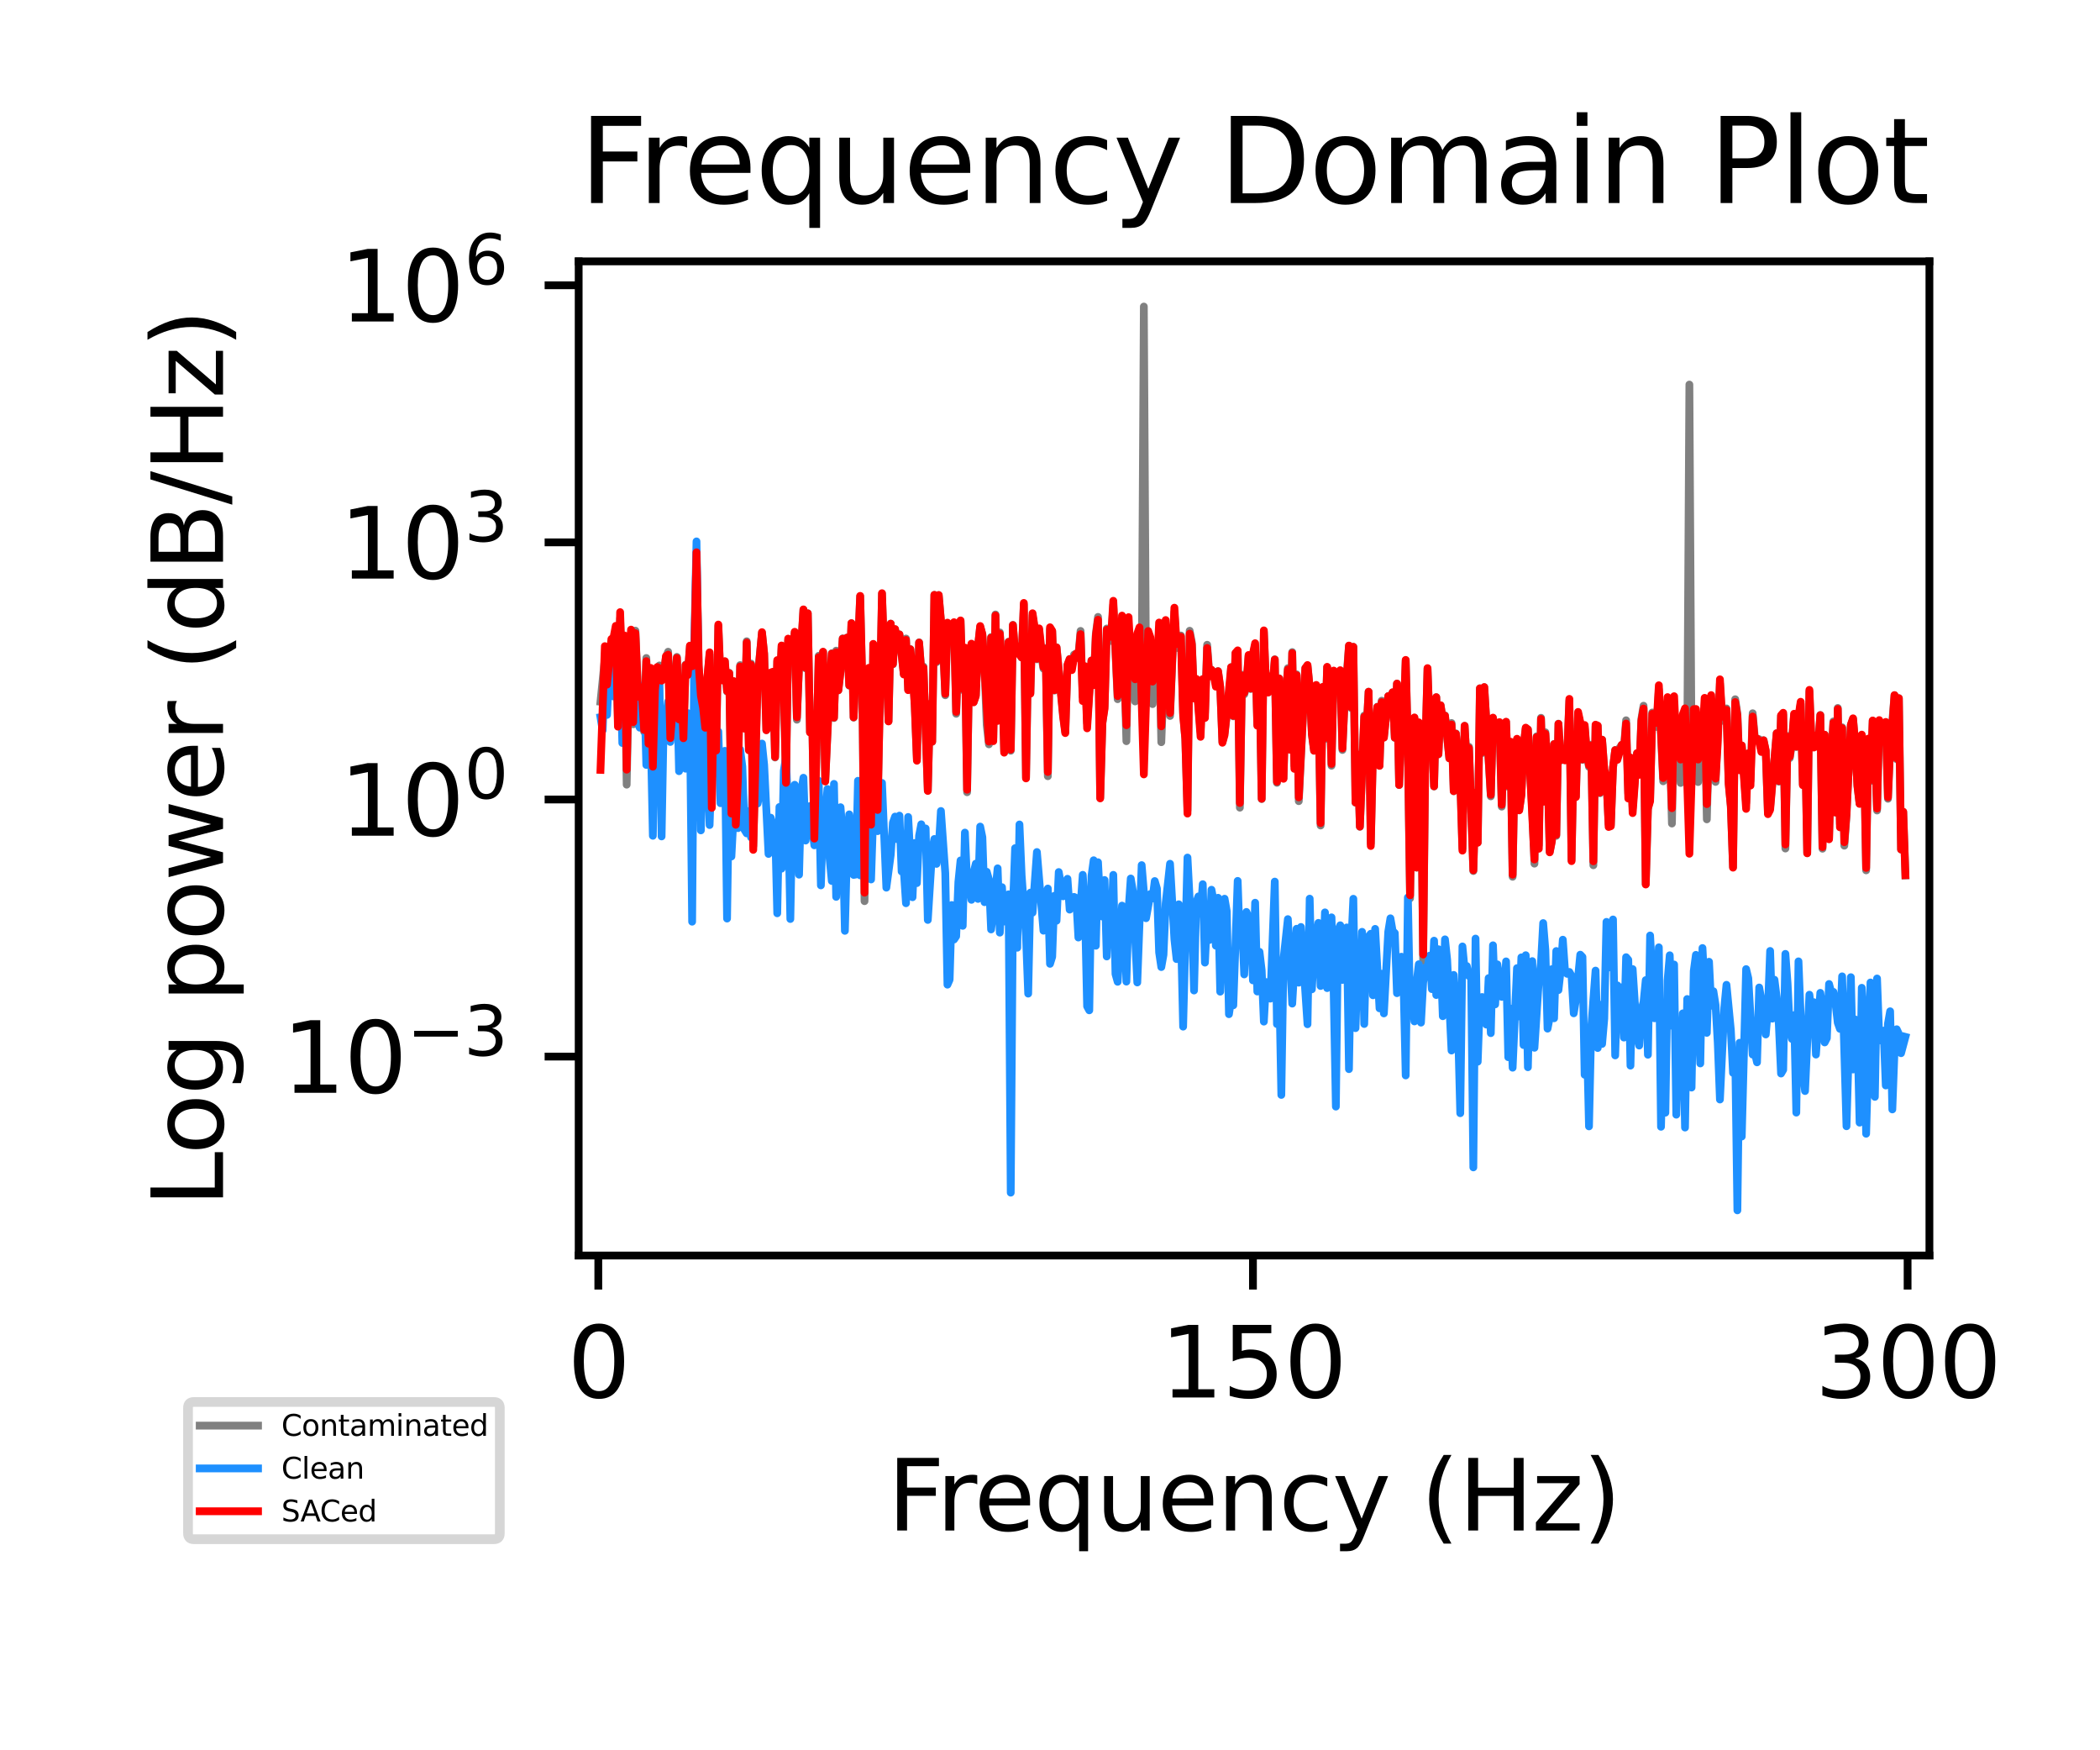 <?xml version="1.0" encoding="utf-8" standalone="no"?>
<!DOCTYPE svg PUBLIC "-//W3C//DTD SVG 1.1//EN"
  "http://www.w3.org/Graphics/SVG/1.1/DTD/svg11.dtd">
<svg xmlns:xlink="http://www.w3.org/1999/xlink" width="216pt" height="180pt" viewBox="0 0 216 180" xmlns="http://www.w3.org/2000/svg" version="1.1">
 <defs>
  <style type="text/css">*{stroke-linejoin: round; stroke-linecap: butt}</style>
 </defs>
 <g id="figure_1">
  <g id="patch_1">
   <path d="M 0 180 
L 216 180 
L 216 0 
L 0 0 
z
" style="fill: #ffffff"/>
  </g>
  <g id="axes_1">
   <g id="patch_2">
    <path d="M 59.52 129.12 
L 198.454 129.12 
L 198.454 26.88 
L 59.52 26.88 
z
" style="fill: #ffffff"/>
   </g>
   <g id="matplotlib.axis_1">
    <g id="xtick_1">
     <g id="line2d_1">
      <defs>
       <path id="m28c3d8e577" d="M 0 0 
L 0 3.5 
" style="stroke: #000000; stroke-width: 0.8"/>
      </defs>
      <g>
       <use xlink:href="#m28c3d8e577" x="61.54" y="129.12" style="stroke: #000000; stroke-width: 0.8"/>
      </g>
     </g>
     <g id="text_1">
      <!-- 0 -->
      <g transform="translate(58.359 143.718) scale(0.1 -0.1)">
       <defs>
        <path id="DejaVuSans-30" d="M 2034 4250 
Q 1547 4250 1301 3770 
Q 1056 3291 1056 2328 
Q 1056 1369 1301 889 
Q 1547 409 2034 409 
Q 2525 409 2770 889 
Q 3016 1369 3016 2328 
Q 3016 3291 2770 3770 
Q 2525 4250 2034 4250 
z
M 2034 4750 
Q 2819 4750 3233 4129 
Q 3647 3509 3647 2328 
Q 3647 1150 3233 529 
Q 2819 -91 2034 -91 
Q 1250 -91 836 529 
Q 422 1150 422 2328 
Q 422 3509 836 4129 
Q 1250 4750 2034 4750 
z
" transform="scale(0.016)"/>
       </defs>
       <use xlink:href="#DejaVuSans-30"/>
      </g>
     </g>
    </g>
    <g id="xtick_2">
     <g id="line2d_2">
      <g>
       <use xlink:href="#m28c3d8e577" x="128.875" y="129.12" style="stroke: #000000; stroke-width: 0.8"/>
      </g>
     </g>
     <g id="text_2">
      <!-- 150 -->
      <g transform="translate(119.331 143.718) scale(0.1 -0.1)">
       <defs>
        <path id="DejaVuSans-31" d="M 794 531 
L 1825 531 
L 1825 4091 
L 703 3866 
L 703 4441 
L 1819 4666 
L 2450 4666 
L 2450 531 
L 3481 531 
L 3481 0 
L 794 0 
L 794 531 
z
" transform="scale(0.016)"/>
        <path id="DejaVuSans-35" d="M 691 4666 
L 3169 4666 
L 3169 4134 
L 1269 4134 
L 1269 2991 
Q 1406 3038 1543 3061 
Q 1681 3084 1819 3084 
Q 2600 3084 3056 2656 
Q 3513 2228 3513 1497 
Q 3513 744 3044 326 
Q 2575 -91 1722 -91 
Q 1428 -91 1123 -41 
Q 819 9 494 109 
L 494 744 
Q 775 591 1075 516 
Q 1375 441 1709 441 
Q 2250 441 2565 725 
Q 2881 1009 2881 1497 
Q 2881 1984 2565 2268 
Q 2250 2553 1709 2553 
Q 1456 2553 1204 2497 
Q 953 2441 691 2322 
L 691 4666 
z
" transform="scale(0.016)"/>
       </defs>
       <use xlink:href="#DejaVuSans-31"/>
       <use xlink:href="#DejaVuSans-35" x="63.623"/>
       <use xlink:href="#DejaVuSans-30" x="127.246"/>
      </g>
     </g>
    </g>
    <g id="xtick_3">
     <g id="line2d_3">
      <g>
       <use xlink:href="#m28c3d8e577" x="196.21" y="129.12" style="stroke: #000000; stroke-width: 0.8"/>
      </g>
     </g>
     <g id="text_3">
      <!-- 300 -->
      <g transform="translate(186.666 143.718) scale(0.1 -0.1)">
       <defs>
        <path id="DejaVuSans-33" d="M 2597 2516 
Q 3050 2419 3304 2112 
Q 3559 1806 3559 1356 
Q 3559 666 3084 287 
Q 2609 -91 1734 -91 
Q 1441 -91 1130 -33 
Q 819 25 488 141 
L 488 750 
Q 750 597 1062 519 
Q 1375 441 1716 441 
Q 2309 441 2620 675 
Q 2931 909 2931 1356 
Q 2931 1769 2642 2001 
Q 2353 2234 1838 2234 
L 1294 2234 
L 1294 2753 
L 1863 2753 
Q 2328 2753 2575 2939 
Q 2822 3125 2822 3475 
Q 2822 3834 2567 4026 
Q 2313 4219 1838 4219 
Q 1578 4219 1281 4162 
Q 984 4106 628 3988 
L 628 4550 
Q 988 4650 1302 4700 
Q 1616 4750 1894 4750 
Q 2613 4750 3031 4423 
Q 3450 4097 3450 3541 
Q 3450 3153 3228 2886 
Q 3006 2619 2597 2516 
z
" transform="scale(0.016)"/>
       </defs>
       <use xlink:href="#DejaVuSans-33"/>
       <use xlink:href="#DejaVuSans-30" x="63.623"/>
       <use xlink:href="#DejaVuSans-30" x="127.246"/>
      </g>
     </g>
    </g>
    <g id="text_4">
     <!-- Frequency (Hz) -->
     <g transform="translate(91.282 157.397) scale(0.1 -0.1)">
      <defs>
       <path id="DejaVuSans-46" d="M 628 4666 
L 3309 4666 
L 3309 4134 
L 1259 4134 
L 1259 2759 
L 3109 2759 
L 3109 2228 
L 1259 2228 
L 1259 0 
L 628 0 
L 628 4666 
z
" transform="scale(0.016)"/>
       <path id="DejaVuSans-72" d="M 2631 2963 
Q 2534 3019 2420 3045 
Q 2306 3072 2169 3072 
Q 1681 3072 1420 2755 
Q 1159 2438 1159 1844 
L 1159 0 
L 581 0 
L 581 3500 
L 1159 3500 
L 1159 2956 
Q 1341 3275 1631 3429 
Q 1922 3584 2338 3584 
Q 2397 3584 2469 3576 
Q 2541 3569 2628 3553 
L 2631 2963 
z
" transform="scale(0.016)"/>
       <path id="DejaVuSans-65" d="M 3597 1894 
L 3597 1613 
L 953 1613 
Q 991 1019 1311 708 
Q 1631 397 2203 397 
Q 2534 397 2845 478 
Q 3156 559 3463 722 
L 3463 178 
Q 3153 47 2828 -22 
Q 2503 -91 2169 -91 
Q 1331 -91 842 396 
Q 353 884 353 1716 
Q 353 2575 817 3079 
Q 1281 3584 2069 3584 
Q 2775 3584 3186 3129 
Q 3597 2675 3597 1894 
z
M 3022 2063 
Q 3016 2534 2758 2815 
Q 2500 3097 2075 3097 
Q 1594 3097 1305 2825 
Q 1016 2553 972 2059 
L 3022 2063 
z
" transform="scale(0.016)"/>
       <path id="DejaVuSans-71" d="M 947 1747 
Q 947 1113 1208 752 
Q 1469 391 1925 391 
Q 2381 391 2643 752 
Q 2906 1113 2906 1747 
Q 2906 2381 2643 2742 
Q 2381 3103 1925 3103 
Q 1469 3103 1208 2742 
Q 947 2381 947 1747 
z
M 2906 525 
Q 2725 213 2448 61 
Q 2172 -91 1784 -91 
Q 1150 -91 751 415 
Q 353 922 353 1747 
Q 353 2572 751 3078 
Q 1150 3584 1784 3584 
Q 2172 3584 2448 3432 
Q 2725 3281 2906 2969 
L 2906 3500 
L 3481 3500 
L 3481 -1331 
L 2906 -1331 
L 2906 525 
z
" transform="scale(0.016)"/>
       <path id="DejaVuSans-75" d="M 544 1381 
L 544 3500 
L 1119 3500 
L 1119 1403 
Q 1119 906 1312 657 
Q 1506 409 1894 409 
Q 2359 409 2629 706 
Q 2900 1003 2900 1516 
L 2900 3500 
L 3475 3500 
L 3475 0 
L 2900 0 
L 2900 538 
Q 2691 219 2414 64 
Q 2138 -91 1772 -91 
Q 1169 -91 856 284 
Q 544 659 544 1381 
z
M 1991 3584 
L 1991 3584 
z
" transform="scale(0.016)"/>
       <path id="DejaVuSans-6e" d="M 3513 2113 
L 3513 0 
L 2938 0 
L 2938 2094 
Q 2938 2591 2744 2837 
Q 2550 3084 2163 3084 
Q 1697 3084 1428 2787 
Q 1159 2491 1159 1978 
L 1159 0 
L 581 0 
L 581 3500 
L 1159 3500 
L 1159 2956 
Q 1366 3272 1645 3428 
Q 1925 3584 2291 3584 
Q 2894 3584 3203 3211 
Q 3513 2838 3513 2113 
z
" transform="scale(0.016)"/>
       <path id="DejaVuSans-63" d="M 3122 3366 
L 3122 2828 
Q 2878 2963 2633 3030 
Q 2388 3097 2138 3097 
Q 1578 3097 1268 2742 
Q 959 2388 959 1747 
Q 959 1106 1268 751 
Q 1578 397 2138 397 
Q 2388 397 2633 464 
Q 2878 531 3122 666 
L 3122 134 
Q 2881 22 2623 -34 
Q 2366 -91 2075 -91 
Q 1284 -91 818 406 
Q 353 903 353 1747 
Q 353 2603 823 3093 
Q 1294 3584 2113 3584 
Q 2378 3584 2631 3529 
Q 2884 3475 3122 3366 
z
" transform="scale(0.016)"/>
       <path id="DejaVuSans-79" d="M 2059 -325 
Q 1816 -950 1584 -1140 
Q 1353 -1331 966 -1331 
L 506 -1331 
L 506 -850 
L 844 -850 
Q 1081 -850 1212 -737 
Q 1344 -625 1503 -206 
L 1606 56 
L 191 3500 
L 800 3500 
L 1894 763 
L 2988 3500 
L 3597 3500 
L 2059 -325 
z
" transform="scale(0.016)"/>
       <path id="DejaVuSans-20" transform="scale(0.016)"/>
       <path id="DejaVuSans-28" d="M 1984 4856 
Q 1566 4138 1362 3434 
Q 1159 2731 1159 2009 
Q 1159 1288 1364 580 
Q 1569 -128 1984 -844 
L 1484 -844 
Q 1016 -109 783 600 
Q 550 1309 550 2009 
Q 550 2706 781 3412 
Q 1013 4119 1484 4856 
L 1984 4856 
z
" transform="scale(0.016)"/>
       <path id="DejaVuSans-48" d="M 628 4666 
L 1259 4666 
L 1259 2753 
L 3553 2753 
L 3553 4666 
L 4184 4666 
L 4184 0 
L 3553 0 
L 3553 2222 
L 1259 2222 
L 1259 0 
L 628 0 
L 628 4666 
z
" transform="scale(0.016)"/>
       <path id="DejaVuSans-7a" d="M 353 3500 
L 3084 3500 
L 3084 2975 
L 922 459 
L 3084 459 
L 3084 0 
L 275 0 
L 275 525 
L 2438 3041 
L 353 3041 
L 353 3500 
z
" transform="scale(0.016)"/>
       <path id="DejaVuSans-29" d="M 513 4856 
L 1013 4856 
Q 1481 4119 1714 3412 
Q 1947 2706 1947 2009 
Q 1947 1309 1714 600 
Q 1481 -109 1013 -844 
L 513 -844 
Q 928 -128 1133 580 
Q 1338 1288 1338 2009 
Q 1338 2731 1133 3434 
Q 928 4138 513 4856 
z
" transform="scale(0.016)"/>
      </defs>
      <use xlink:href="#DejaVuSans-46"/>
      <use xlink:href="#DejaVuSans-72" x="50.27"/>
      <use xlink:href="#DejaVuSans-65" x="89.133"/>
      <use xlink:href="#DejaVuSans-71" x="150.656"/>
      <use xlink:href="#DejaVuSans-75" x="214.133"/>
      <use xlink:href="#DejaVuSans-65" x="277.512"/>
      <use xlink:href="#DejaVuSans-6e" x="339.035"/>
      <use xlink:href="#DejaVuSans-63" x="402.414"/>
      <use xlink:href="#DejaVuSans-79" x="457.395"/>
      <use xlink:href="#DejaVuSans-20" x="516.574"/>
      <use xlink:href="#DejaVuSans-28" x="548.361"/>
      <use xlink:href="#DejaVuSans-48" x="587.375"/>
      <use xlink:href="#DejaVuSans-7a" x="662.57"/>
      <use xlink:href="#DejaVuSans-29" x="715.061"/>
     </g>
    </g>
   </g>
   <g id="matplotlib.axis_2">
    <g id="ytick_1">
     <g id="line2d_4">
      <defs>
       <path id="m0f2e272e3d" d="M 0 0 
L -3.5 0 
" style="stroke: #000000; stroke-width: 0.8"/>
      </defs>
      <g>
       <use xlink:href="#m0f2e272e3d" x="59.52" y="108.661" style="stroke: #000000; stroke-width: 0.8"/>
      </g>
     </g>
     <g id="text_5">
      <!-- $\mathdefault{10^{-3}}$ -->
      <g transform="translate(29.02 112.461) scale(0.1 -0.1)">
       <defs>
        <path id="DejaVuSans-2212" d="M 678 2272 
L 4684 2272 
L 4684 1741 
L 678 1741 
L 678 2272 
z
" transform="scale(0.016)"/>
       </defs>
       <use xlink:href="#DejaVuSans-31" transform="translate(0 0.766)"/>
       <use xlink:href="#DejaVuSans-30" transform="translate(63.623 0.766)"/>
       <use xlink:href="#DejaVuSans-2212" transform="translate(128.203 39.047) scale(0.7)"/>
       <use xlink:href="#DejaVuSans-33" transform="translate(186.855 39.047) scale(0.7)"/>
      </g>
     </g>
    </g>
    <g id="ytick_2">
     <g id="line2d_5">
      <g>
       <use xlink:href="#m0f2e272e3d" x="59.52" y="82.22" style="stroke: #000000; stroke-width: 0.8"/>
      </g>
     </g>
     <g id="text_6">
      <!-- $\mathdefault{10^{0}}$ -->
      <g transform="translate(34.92 86.02) scale(0.1 -0.1)">
       <use xlink:href="#DejaVuSans-31" transform="translate(0 0.766)"/>
       <use xlink:href="#DejaVuSans-30" transform="translate(63.623 0.766)"/>
       <use xlink:href="#DejaVuSans-30" transform="translate(128.203 39.047) scale(0.7)"/>
      </g>
     </g>
    </g>
    <g id="ytick_3">
     <g id="line2d_6">
      <g>
       <use xlink:href="#m0f2e272e3d" x="59.52" y="55.779" style="stroke: #000000; stroke-width: 0.8"/>
      </g>
     </g>
     <g id="text_7">
      <!-- $\mathdefault{10^{3}}$ -->
      <g transform="translate(34.92 59.579) scale(0.1 -0.1)">
       <use xlink:href="#DejaVuSans-31" transform="translate(0 0.766)"/>
       <use xlink:href="#DejaVuSans-30" transform="translate(63.623 0.766)"/>
       <use xlink:href="#DejaVuSans-33" transform="translate(128.203 39.047) scale(0.7)"/>
      </g>
     </g>
    </g>
    <g id="ytick_4">
     <g id="line2d_7">
      <g>
       <use xlink:href="#m0f2e272e3d" x="59.52" y="29.338" style="stroke: #000000; stroke-width: 0.8"/>
      </g>
     </g>
     <g id="text_8">
      <!-- $\mathdefault{10^{6}}$ -->
      <g transform="translate(34.92 33.138) scale(0.1 -0.1)">
       <defs>
        <path id="DejaVuSans-36" d="M 2113 2584 
Q 1688 2584 1439 2293 
Q 1191 2003 1191 1497 
Q 1191 994 1439 701 
Q 1688 409 2113 409 
Q 2538 409 2786 701 
Q 3034 994 3034 1497 
Q 3034 2003 2786 2293 
Q 2538 2584 2113 2584 
z
M 3366 4563 
L 3366 3988 
Q 3128 4100 2886 4159 
Q 2644 4219 2406 4219 
Q 1781 4219 1451 3797 
Q 1122 3375 1075 2522 
Q 1259 2794 1537 2939 
Q 1816 3084 2150 3084 
Q 2853 3084 3261 2657 
Q 3669 2231 3669 1497 
Q 3669 778 3244 343 
Q 2819 -91 2113 -91 
Q 1303 -91 875 529 
Q 447 1150 447 2328 
Q 447 3434 972 4092 
Q 1497 4750 2381 4750 
Q 2619 4750 2861 4703 
Q 3103 4656 3366 4563 
z
" transform="scale(0.016)"/>
       </defs>
       <use xlink:href="#DejaVuSans-31" transform="translate(0 0.766)"/>
       <use xlink:href="#DejaVuSans-30" transform="translate(63.623 0.766)"/>
       <use xlink:href="#DejaVuSans-36" transform="translate(128.203 39.047) scale(0.7)"/>
      </g>
     </g>
    </g>
    <g id="text_9">
     <!-- Log power (dB/Hz) -->
     <g transform="translate(22.94 124.14) rotate(-90) scale(0.1 -0.1)">
      <defs>
       <path id="DejaVuSans-4c" d="M 628 4666 
L 1259 4666 
L 1259 531 
L 3531 531 
L 3531 0 
L 628 0 
L 628 4666 
z
" transform="scale(0.016)"/>
       <path id="DejaVuSans-6f" d="M 1959 3097 
Q 1497 3097 1228 2736 
Q 959 2375 959 1747 
Q 959 1119 1226 758 
Q 1494 397 1959 397 
Q 2419 397 2687 759 
Q 2956 1122 2956 1747 
Q 2956 2369 2687 2733 
Q 2419 3097 1959 3097 
z
M 1959 3584 
Q 2709 3584 3137 3096 
Q 3566 2609 3566 1747 
Q 3566 888 3137 398 
Q 2709 -91 1959 -91 
Q 1206 -91 779 398 
Q 353 888 353 1747 
Q 353 2609 779 3096 
Q 1206 3584 1959 3584 
z
" transform="scale(0.016)"/>
       <path id="DejaVuSans-67" d="M 2906 1791 
Q 2906 2416 2648 2759 
Q 2391 3103 1925 3103 
Q 1463 3103 1205 2759 
Q 947 2416 947 1791 
Q 947 1169 1205 825 
Q 1463 481 1925 481 
Q 2391 481 2648 825 
Q 2906 1169 2906 1791 
z
M 3481 434 
Q 3481 -459 3084 -895 
Q 2688 -1331 1869 -1331 
Q 1566 -1331 1297 -1286 
Q 1028 -1241 775 -1147 
L 775 -588 
Q 1028 -725 1275 -790 
Q 1522 -856 1778 -856 
Q 2344 -856 2625 -561 
Q 2906 -266 2906 331 
L 2906 616 
Q 2728 306 2450 153 
Q 2172 0 1784 0 
Q 1141 0 747 490 
Q 353 981 353 1791 
Q 353 2603 747 3093 
Q 1141 3584 1784 3584 
Q 2172 3584 2450 3431 
Q 2728 3278 2906 2969 
L 2906 3500 
L 3481 3500 
L 3481 434 
z
" transform="scale(0.016)"/>
       <path id="DejaVuSans-70" d="M 1159 525 
L 1159 -1331 
L 581 -1331 
L 581 3500 
L 1159 3500 
L 1159 2969 
Q 1341 3281 1617 3432 
Q 1894 3584 2278 3584 
Q 2916 3584 3314 3078 
Q 3713 2572 3713 1747 
Q 3713 922 3314 415 
Q 2916 -91 2278 -91 
Q 1894 -91 1617 61 
Q 1341 213 1159 525 
z
M 3116 1747 
Q 3116 2381 2855 2742 
Q 2594 3103 2138 3103 
Q 1681 3103 1420 2742 
Q 1159 2381 1159 1747 
Q 1159 1113 1420 752 
Q 1681 391 2138 391 
Q 2594 391 2855 752 
Q 3116 1113 3116 1747 
z
" transform="scale(0.016)"/>
       <path id="DejaVuSans-77" d="M 269 3500 
L 844 3500 
L 1563 769 
L 2278 3500 
L 2956 3500 
L 3675 769 
L 4391 3500 
L 4966 3500 
L 4050 0 
L 3372 0 
L 2619 2869 
L 1863 0 
L 1184 0 
L 269 3500 
z
" transform="scale(0.016)"/>
       <path id="DejaVuSans-64" d="M 2906 2969 
L 2906 4863 
L 3481 4863 
L 3481 0 
L 2906 0 
L 2906 525 
Q 2725 213 2448 61 
Q 2172 -91 1784 -91 
Q 1150 -91 751 415 
Q 353 922 353 1747 
Q 353 2572 751 3078 
Q 1150 3584 1784 3584 
Q 2172 3584 2448 3432 
Q 2725 3281 2906 2969 
z
M 947 1747 
Q 947 1113 1208 752 
Q 1469 391 1925 391 
Q 2381 391 2643 752 
Q 2906 1113 2906 1747 
Q 2906 2381 2643 2742 
Q 2381 3103 1925 3103 
Q 1469 3103 1208 2742 
Q 947 2381 947 1747 
z
" transform="scale(0.016)"/>
       <path id="DejaVuSans-42" d="M 1259 2228 
L 1259 519 
L 2272 519 
Q 2781 519 3026 730 
Q 3272 941 3272 1375 
Q 3272 1813 3026 2020 
Q 2781 2228 2272 2228 
L 1259 2228 
z
M 1259 4147 
L 1259 2741 
L 2194 2741 
Q 2656 2741 2882 2914 
Q 3109 3088 3109 3444 
Q 3109 3797 2882 3972 
Q 2656 4147 2194 4147 
L 1259 4147 
z
M 628 4666 
L 2241 4666 
Q 2963 4666 3353 4366 
Q 3744 4066 3744 3513 
Q 3744 3084 3544 2831 
Q 3344 2578 2956 2516 
Q 3422 2416 3680 2098 
Q 3938 1781 3938 1306 
Q 3938 681 3513 340 
Q 3088 0 2303 0 
L 628 0 
L 628 4666 
z
" transform="scale(0.016)"/>
       <path id="DejaVuSans-2f" d="M 1625 4666 
L 2156 4666 
L 531 -594 
L 0 -594 
L 1625 4666 
z
" transform="scale(0.016)"/>
      </defs>
      <use xlink:href="#DejaVuSans-4c"/>
      <use xlink:href="#DejaVuSans-6f" x="53.963"/>
      <use xlink:href="#DejaVuSans-67" x="115.145"/>
      <use xlink:href="#DejaVuSans-20" x="178.621"/>
      <use xlink:href="#DejaVuSans-70" x="210.408"/>
      <use xlink:href="#DejaVuSans-6f" x="273.885"/>
      <use xlink:href="#DejaVuSans-77" x="335.066"/>
      <use xlink:href="#DejaVuSans-65" x="416.854"/>
      <use xlink:href="#DejaVuSans-72" x="478.377"/>
      <use xlink:href="#DejaVuSans-20" x="519.49"/>
      <use xlink:href="#DejaVuSans-28" x="551.277"/>
      <use xlink:href="#DejaVuSans-64" x="590.291"/>
      <use xlink:href="#DejaVuSans-42" x="653.768"/>
      <use xlink:href="#DejaVuSans-2f" x="722.371"/>
      <use xlink:href="#DejaVuSans-48" x="756.062"/>
      <use xlink:href="#DejaVuSans-7a" x="831.258"/>
      <use xlink:href="#DejaVuSans-29" x="883.748"/>
     </g>
    </g>
   </g>
   <g id="line2d_8">
    <path d="M 61.764 72.16 
L 62.213 67.738 
L 62.438 71.112 
L 62.887 66.447 
L 63.111 66.886 
L 63.336 65.531 
L 63.56 74.1 
L 63.785 63.605 
L 64.009 70.795 
L 64.233 66.008 
L 64.458 80.696 
L 64.682 69.912 
L 64.907 65.123 
L 65.131 74.485 
L 65.356 64.86 
L 65.58 70.178 
L 65.805 71.64 
L 66.029 71.909 
L 66.253 75.25 
L 66.478 67.669 
L 66.702 75.881 
L 66.927 68.839 
L 67.151 77.697 
L 67.376 70.759 
L 67.6 68.806 
L 67.825 68.436 
L 68.049 69.784 
L 68.274 69.123 
L 68.498 67.58 
L 68.722 67.024 
L 68.947 75.429 
L 69.62 67.555 
L 69.845 73.788 
L 70.069 70.331 
L 70.294 75.881 
L 70.518 68.345 
L 70.742 69.416 
L 70.967 66.438 
L 71.191 68.734 
L 71.416 67.131 
L 71.64 56.84 
L 71.865 68.659 
L 72.089 71.868 
L 72.314 72.86 
L 72.538 74.826 
L 72.763 69.674 
L 72.987 67.324 
L 73.211 82.467 
L 73.436 70.501 
L 73.66 77.618 
L 73.885 64.389 
L 74.109 69.882 
L 74.334 69.811 
L 74.558 68.024 
L 74.783 71.12 
L 75.007 69.185 
L 75.231 83.837 
L 75.456 70.057 
L 75.68 84.615 
L 75.905 80.101 
L 76.129 68.399 
L 76.354 69.866 
L 76.578 74.86 
L 76.803 65.947 
L 77.027 76.756 
L 77.252 68.238 
L 77.476 87.011 
L 77.925 69.719 
L 78.374 65.071 
L 78.598 67.235 
L 78.823 75.073 
L 79.047 74.676 
L 79.272 69.364 
L 79.496 69.164 
L 79.72 77.903 
L 79.945 68.02 
L 80.169 71.365 
L 80.394 66.414 
L 80.618 70.547 
L 80.843 80.429 
L 81.067 65.871 
L 81.292 66.653 
L 81.516 68.083 
L 81.741 65.061 
L 81.965 74.017 
L 82.189 68.414 
L 82.414 66.279 
L 82.638 62.699 
L 82.863 68.736 
L 83.087 63.071 
L 83.312 75.275 
L 83.536 73.411 
L 83.761 86.552 
L 84.209 67.441 
L 84.434 70.977 
L 84.658 67.043 
L 84.883 80.228 
L 85.332 70.475 
L 85.556 67.176 
L 85.781 73.845 
L 86.005 66.913 
L 86.23 70.996 
L 86.454 69.028 
L 86.678 65.649 
L 86.903 66.107 
L 87.127 65.576 
L 87.352 70.512 
L 87.576 64.099 
L 87.801 73.803 
L 88.025 68.601 
L 88.25 66.711 
L 88.474 61.334 
L 88.698 70.553 
L 88.923 92.676 
L 89.147 72.221 
L 89.372 68.761 
L 89.596 84.837 
L 89.821 66.275 
L 90.27 82.927 
L 90.719 61.07 
L 90.943 67.616 
L 91.167 67.681 
L 91.392 74.166 
L 91.616 64.132 
L 91.841 68.32 
L 92.065 64.713 
L 92.29 66.197 
L 92.514 65.239 
L 92.963 69.325 
L 93.187 65.668 
L 93.412 70.925 
L 93.636 66.752 
L 93.861 68.937 
L 94.085 72.441 
L 94.31 77.991 
L 94.534 66.059 
L 94.759 68.933 
L 94.983 68.549 
L 95.432 81.296 
L 95.656 72.435 
L 95.881 76.283 
L 96.105 61.179 
L 96.33 68.107 
L 96.554 61.203 
L 97.003 66.433 
L 97.228 71.502 
L 97.452 64.125 
L 97.676 65.967 
L 97.901 64.447 
L 98.125 64.151 
L 98.35 73.405 
L 98.574 66.887 
L 98.799 63.845 
L 99.023 70.965 
L 99.248 66.693 
L 99.472 81.476 
L 99.696 67.641 
L 99.921 66.345 
L 100.145 72.197 
L 100.37 71.496 
L 100.594 66.479 
L 100.819 64.455 
L 101.043 65.234 
L 101.268 68.85 
L 101.492 74.567 
L 101.717 76.547 
L 101.941 65.514 
L 102.165 75.888 
L 102.39 63.19 
L 102.614 74.105 
L 102.839 65.037 
L 103.063 68.709 
L 103.288 77.277 
L 103.512 76.405 
L 103.737 65.995 
L 103.961 77.208 
L 104.185 64.26 
L 104.41 67.21 
L 104.634 66.491 
L 105.083 67.621 
L 105.308 62.181 
L 105.532 79.981 
L 105.757 66.613 
L 105.981 71.264 
L 106.206 63.3 
L 106.43 64.717 
L 106.654 67.804 
L 106.879 64.735 
L 107.103 67.432 
L 107.328 68.768 
L 107.552 66.642 
L 107.777 79.827 
L 108.001 64.717 
L 108.226 64.938 
L 108.45 71.021 
L 108.674 66.568 
L 109.348 73.448 
L 109.572 75.283 
L 109.797 68.445 
L 110.021 67.766 
L 110.246 68.642 
L 110.47 67.319 
L 110.695 67.215 
L 110.919 67.42 
L 111.143 64.883 
L 111.368 71.638 
L 111.592 68.528 
L 111.817 74.342 
L 112.266 67.925 
L 112.49 70.364 
L 112.715 65.183 
L 112.939 63.442 
L 113.163 82.028 
L 113.388 74.433 
L 113.612 72.618 
L 113.837 64.638 
L 114.286 65.916 
L 114.51 62.228 
L 114.959 71.905 
L 115.184 69.53 
L 115.408 64.086 
L 115.632 68.188 
L 115.857 76.224 
L 116.081 65.116 
L 116.755 72.138 
L 117.204 65.083 
L 117.428 70.657 
L 117.652 31.527 
L 117.877 70.113 
L 118.101 65.422 
L 118.326 68.068 
L 118.55 72.41 
L 118.775 68.697 
L 118.999 68.659 
L 119.224 65.672 
L 119.448 76.329 
L 119.897 64.555 
L 120.346 73.631 
L 120.795 62.937 
L 121.019 66.643 
L 121.244 66.382 
L 121.468 65.356 
L 121.693 73.304 
L 121.917 76.04 
L 122.141 83.342 
L 122.366 64.866 
L 122.59 66.077 
L 122.815 71.724 
L 123.039 69.839 
L 123.488 75.225 
L 123.713 69.859 
L 123.937 73.338 
L 124.162 66.308 
L 124.386 69.313 
L 124.61 68.892 
L 124.835 69.116 
L 125.059 70.34 
L 125.284 69.011 
L 125.508 70.699 
L 125.733 76.292 
L 125.957 75.328 
L 126.406 71.99 
L 126.63 68.605 
L 126.855 73.669 
L 127.079 67.202 
L 127.304 67.094 
L 127.528 83.062 
L 127.753 69.388 
L 127.977 71.41 
L 128.202 70.62 
L 128.426 67.469 
L 128.651 70.861 
L 128.875 67.338 
L 129.099 66.383 
L 129.324 74.516 
L 129.548 69.254 
L 129.773 82.178 
L 129.997 65.007 
L 130.222 70.687 
L 130.446 71.047 
L 130.671 69.57 
L 130.895 70.475 
L 131.119 67.801 
L 131.344 80.508 
L 131.568 69.759 
L 131.793 79.173 
L 132.017 80.01 
L 132.242 71.69 
L 132.466 68.714 
L 132.691 77.091 
L 132.915 67.059 
L 133.139 78.733 
L 133.364 69.353 
L 133.588 82.392 
L 134.262 68.708 
L 134.486 68.468 
L 134.711 70.72 
L 134.935 75.47 
L 135.16 77.199 
L 135.384 70.6 
L 135.608 71.745 
L 135.833 84.897 
L 136.057 70.735 
L 136.282 76.009 
L 136.506 68.614 
L 136.731 71.22 
L 136.955 78.749 
L 137.18 69.133 
L 137.404 69.536 
L 137.628 71 
L 137.853 69.015 
L 138.077 77.129 
L 138.302 72.117 
L 138.751 66.405 
L 138.975 72.821 
L 139.2 66.517 
L 139.424 82.542 
L 139.649 77.628 
L 139.873 85.027 
L 140.322 73.584 
L 140.546 75.227 
L 140.771 71.131 
L 140.995 86.721 
L 141.22 77.009 
L 141.669 72.673 
L 141.893 78.745 
L 142.117 72.061 
L 142.342 75.844 
L 142.791 71.578 
L 143.015 71.786 
L 143.24 71.207 
L 143.464 75.881 
L 143.689 70.302 
L 143.913 80.736 
L 144.138 74.168 
L 144.362 74.364 
L 144.586 67.928 
L 144.811 76.874 
L 145.035 92.384 
L 145.26 78.734 
L 145.484 73.843 
L 145.709 89.23 
L 145.933 74.351 
L 146.158 79.018 
L 146.382 98.807 
L 146.606 77.193 
L 146.831 68.768 
L 147.055 75.042 
L 147.28 75.318 
L 147.504 80.883 
L 147.729 71.702 
L 147.953 77.585 
L 148.178 72.54 
L 148.402 73.944 
L 148.627 73.578 
L 149.075 77.983 
L 149.3 74.353 
L 149.524 81.37 
L 149.749 75.421 
L 150.198 80.131 
L 150.422 87.251 
L 150.647 74.641 
L 150.871 78.529 
L 151.095 76.802 
L 151.544 89.58 
L 151.769 81.539 
L 151.993 86.635 
L 152.218 70.784 
L 152.442 77.456 
L 152.667 70.669 
L 153.34 81.898 
L 153.564 73.898 
L 153.789 76.052 
L 154.013 74.371 
L 154.238 74.442 
L 154.462 82.954 
L 154.687 76.798 
L 154.911 74.249 
L 155.136 80.916 
L 155.36 76.372 
L 155.584 90.167 
L 155.809 77.422 
L 156.033 76.135 
L 156.258 83.301 
L 156.482 81.722 
L 156.707 76.791 
L 156.931 74.912 
L 157.156 75.017 
L 157.605 83.478 
L 157.829 88.818 
L 158.053 75.72 
L 158.278 86.905 
L 158.502 73.819 
L 158.727 82.45 
L 158.951 75.308 
L 159.176 78.814 
L 159.4 87.601 
L 159.625 86.432 
L 159.849 76.511 
L 160.073 85.961 
L 160.298 74.42 
L 160.522 78.225 
L 160.747 77.205 
L 160.971 78.019 
L 161.196 77.651 
L 161.42 72.055 
L 161.645 88.452 
L 161.869 76.876 
L 162.094 81.871 
L 162.318 73.454 
L 162.542 74.384 
L 162.767 78.149 
L 162.991 74.667 
L 163.216 77.677 
L 163.44 78.872 
L 163.665 76.582 
L 163.889 88.984 
L 164.114 74.74 
L 164.338 74.68 
L 164.562 81.577 
L 164.787 76.065 
L 165.011 79.163 
L 165.236 80.237 
L 165.46 84.752 
L 165.685 84.85 
L 165.909 78.991 
L 166.134 77.13 
L 166.358 77.874 
L 166.583 76.907 
L 166.807 76.603 
L 167.031 76.938 
L 167.256 74.073 
L 167.48 81.6 
L 167.705 77.914 
L 167.929 83.085 
L 168.378 77.475 
L 168.603 79.571 
L 168.827 73.935 
L 169.051 72.577 
L 169.276 90.915 
L 169.5 83.232 
L 169.725 82.102 
L 169.949 73.276 
L 170.398 74.764 
L 170.623 70.923 
L 171.071 80.349 
L 171.296 77.939 
L 171.52 72.475 
L 171.745 76.29 
L 171.969 84.693 
L 172.194 73.255 
L 172.418 76.289 
L 172.643 76.93 
L 172.867 80.52 
L 173.316 73.33 
L 173.54 78.018 
L 173.765 39.549 
L 173.989 78.102 
L 174.214 73.433 
L 174.438 75.411 
L 174.663 80.427 
L 174.887 76.904 
L 175.112 75.662 
L 175.336 73.453 
L 175.56 84.263 
L 175.785 75.83 
L 176.009 72.273 
L 176.458 80.413 
L 176.907 70.311 
L 177.132 74.13 
L 177.356 73.789 
L 177.581 72.855 
L 177.805 80.419 
L 178.029 82.996 
L 178.254 89.163 
L 178.478 71.909 
L 178.703 73.414 
L 178.927 79.121 
L 179.152 76.667 
L 179.601 82.559 
L 179.825 77.471 
L 180.049 80.278 
L 180.274 73.35 
L 180.498 75.9 
L 180.947 76.021 
L 181.172 77.065 
L 181.396 76.123 
L 181.621 77.271 
L 181.845 83.588 
L 182.07 83.026 
L 182.743 75.396 
L 182.967 80.389 
L 183.192 73.622 
L 183.416 73.517 
L 183.641 87.263 
L 183.865 75.686 
L 184.09 77.961 
L 184.314 76.48 
L 184.538 73.507 
L 184.763 76.827 
L 184.987 73.794 
L 185.212 72.407 
L 185.436 80.642 
L 185.661 75.599 
L 185.885 87.74 
L 186.11 71.126 
L 186.334 76.648 
L 186.559 76.702 
L 186.783 75.645 
L 187.007 76.832 
L 187.232 73.526 
L 187.456 87.282 
L 187.681 75.549 
L 187.905 84.584 
L 188.13 86.222 
L 188.354 78.031 
L 188.579 74.189 
L 188.803 83.574 
L 189.027 72.807 
L 189.252 84.732 
L 189.476 74.794 
L 189.701 86.969 
L 189.925 83.87 
L 190.374 74.528 
L 190.599 73.95 
L 190.823 76.505 
L 191.048 80.771 
L 191.272 82.645 
L 191.496 75.706 
L 191.721 77.179 
L 191.945 89.507 
L 192.17 76.052 
L 192.394 80.327 
L 192.619 74.128 
L 192.843 76.71 
L 193.068 83.352 
L 193.292 74.226 
L 193.516 74.756 
L 193.741 76.355 
L 193.965 74.34 
L 194.19 82.146 
L 194.414 76.886 
L 194.863 71.496 
L 195.088 78.09 
L 195.312 71.799 
L 195.537 87.362 
L 195.761 83.523 
L 195.985 90.032 
L 195.985 90.032 
" clip-path="url(#pf563350983)" style="fill: none; stroke: #808080; stroke-width: 0.8; stroke-linecap: square"/>
   </g>
   <g id="line2d_9">
    <path d="M 61.764 73.759 
L 61.989 75.101 
L 62.213 68.614 
L 62.438 73.524 
L 62.662 68.908 
L 62.887 66.832 
L 63.111 71.627 
L 63.336 66.012 
L 63.56 68.173 
L 63.785 67.554 
L 64.009 76.412 
L 64.233 67.458 
L 64.458 70.106 
L 64.682 74.365 
L 64.907 66.917 
L 65.131 73.686 
L 65.356 67.336 
L 65.58 74.366 
L 65.805 74.837 
L 66.029 70.622 
L 66.253 70.397 
L 66.478 78.669 
L 66.702 77.393 
L 66.927 75.23 
L 67.151 85.952 
L 67.376 72.999 
L 67.6 71.952 
L 67.825 69.812 
L 68.049 86.018 
L 68.274 73.724 
L 68.498 73.919 
L 68.722 72.138 
L 68.947 76.304 
L 69.396 71.113 
L 69.62 69.589 
L 69.845 79.31 
L 70.069 74.2 
L 70.294 72.455 
L 70.518 79.054 
L 70.742 73.337 
L 70.967 74.52 
L 71.191 94.787 
L 71.416 66.342 
L 71.64 55.678 
L 72.089 85.398 
L 72.314 74.526 
L 72.538 73.051 
L 72.987 84.849 
L 73.211 78.034 
L 73.436 79.605 
L 73.885 75.23 
L 74.109 82.603 
L 74.334 81.572 
L 74.558 77.215 
L 74.783 94.466 
L 75.007 79.516 
L 75.231 88.083 
L 75.456 83.781 
L 75.68 82.795 
L 75.905 85.167 
L 76.129 77.083 
L 76.354 78.838 
L 76.578 85.339 
L 76.803 85.704 
L 77.027 83.41 
L 77.252 86.116 
L 77.476 78.463 
L 77.7 77.007 
L 77.925 82.638 
L 78.149 81.564 
L 78.374 76.468 
L 78.598 78.651 
L 79.047 87.82 
L 79.272 84.088 
L 79.496 84.846 
L 79.72 84.776 
L 79.945 93.924 
L 80.169 82.991 
L 80.394 89.334 
L 80.618 79.267 
L 80.843 77.913 
L 81.067 83.458 
L 81.292 94.511 
L 81.516 82.489 
L 81.741 80.705 
L 81.965 81.997 
L 82.189 89.953 
L 82.414 81.402 
L 82.638 79.983 
L 82.863 86.445 
L 83.312 82.899 
L 83.761 86.933 
L 84.209 80.298 
L 84.434 91.053 
L 84.658 84.297 
L 84.883 83.962 
L 85.107 81.144 
L 85.332 88.283 
L 85.556 90.6 
L 85.781 80.615 
L 86.005 92.234 
L 86.23 85.503 
L 86.454 83.014 
L 86.678 85.872 
L 86.903 95.728 
L 87.127 87.104 
L 87.352 83.75 
L 87.576 85.62 
L 87.801 89.978 
L 88.025 89.937 
L 88.25 80.296 
L 88.474 90.02 
L 88.698 88.508 
L 88.923 84.949 
L 89.147 87.983 
L 89.372 78.98 
L 89.596 90.445 
L 89.821 83.51 
L 90.045 82.502 
L 90.27 85.476 
L 90.494 81.624 
L 90.719 80.516 
L 91.167 91.288 
L 91.616 87.918 
L 91.841 84.606 
L 92.065 83.978 
L 92.29 86.307 
L 92.514 83.879 
L 92.739 89.625 
L 92.963 89.533 
L 93.187 92.89 
L 93.412 84.019 
L 93.861 92.272 
L 94.085 86.697 
L 94.31 90.819 
L 94.534 85.944 
L 94.759 84.77 
L 94.983 85.712 
L 95.208 85.199 
L 95.432 94.608 
L 95.881 87.405 
L 96.105 86.281 
L 96.33 88.841 
L 96.554 87.212 
L 96.779 83.403 
L 97.228 89.788 
L 97.452 101.263 
L 97.676 100.751 
L 97.901 93.073 
L 98.125 96.621 
L 98.35 96.286 
L 98.574 90.719 
L 98.799 88.487 
L 99.023 95.212 
L 99.248 85.624 
L 99.472 90.678 
L 99.696 90.766 
L 99.921 92.538 
L 100.145 89.713 
L 100.37 88.817 
L 100.594 92.445 
L 100.819 85.005 
L 101.043 86.099 
L 101.268 92.782 
L 101.492 89.653 
L 101.717 90.447 
L 101.941 95.585 
L 102.165 93.762 
L 102.614 89.299 
L 102.839 95.913 
L 103.063 91.238 
L 103.288 94.771 
L 103.512 94.053 
L 103.737 91.971 
L 103.961 122.654 
L 104.185 93.383 
L 104.41 87.224 
L 104.634 97.466 
L 104.859 84.788 
L 105.083 90.029 
L 105.532 96.256 
L 105.757 102.185 
L 105.981 91.797 
L 106.206 93.859 
L 106.654 87.622 
L 107.328 95.713 
L 107.552 92.102 
L 107.777 91.377 
L 108.001 99.12 
L 108.226 98.396 
L 108.45 92.125 
L 108.674 94.69 
L 108.899 89.681 
L 109.348 92.178 
L 109.572 91.793 
L 109.797 90.376 
L 110.021 93.548 
L 110.47 92.236 
L 110.695 92.35 
L 110.919 96.416 
L 111.368 89.968 
L 111.592 93.333 
L 111.817 103.489 
L 112.041 103.903 
L 112.266 90.103 
L 112.49 88.469 
L 112.715 97.26 
L 112.939 88.673 
L 113.163 93.026 
L 113.388 94.261 
L 113.612 90.5 
L 113.837 98.364 
L 114.061 93.178 
L 114.286 95.439 
L 114.51 89.971 
L 114.735 100.169 
L 114.959 100.968 
L 115.408 93.134 
L 115.632 94.055 
L 115.857 100.95 
L 116.081 93.591 
L 116.306 90.344 
L 116.53 91.668 
L 116.979 101.037 
L 117.428 88.969 
L 117.877 94.429 
L 118.326 91.937 
L 118.55 92.398 
L 118.775 90.608 
L 118.999 91.379 
L 119.224 97.948 
L 119.448 99.454 
L 119.673 98.19 
L 119.897 92.922 
L 120.346 88.828 
L 120.795 96.602 
L 121.019 98.634 
L 121.244 92.997 
L 121.468 95.79 
L 121.693 105.581 
L 122.141 88.191 
L 122.366 92.524 
L 122.59 94.318 
L 122.815 101.864 
L 123.039 92.812 
L 123.264 92.19 
L 123.488 93.967 
L 123.713 90.932 
L 123.937 98.996 
L 124.162 94.196 
L 124.386 96.673 
L 124.61 91.501 
L 124.835 92.708 
L 125.059 97.257 
L 125.284 92.327 
L 125.508 101.985 
L 125.733 94.923 
L 125.957 92.424 
L 126.182 93.716 
L 126.406 104.3 
L 126.63 102.801 
L 126.855 103.386 
L 127.304 90.592 
L 127.528 97.138 
L 127.753 95.111 
L 127.977 100.211 
L 128.202 93.783 
L 128.426 94.324 
L 128.651 94.5 
L 128.875 100.825 
L 129.099 92.835 
L 129.324 101.969 
L 129.548 97.887 
L 129.773 99.787 
L 129.997 105.064 
L 130.222 100.994 
L 130.446 102.541 
L 130.671 102.701 
L 131.119 90.663 
L 131.344 105.32 
L 131.568 100.54 
L 131.793 112.603 
L 132.017 98.671 
L 132.466 94.523 
L 132.915 103.212 
L 133.364 95.515 
L 133.588 101.057 
L 133.813 95.331 
L 134.486 105.334 
L 134.711 92.418 
L 134.935 101.743 
L 135.16 97.73 
L 135.608 94.91 
L 135.833 101.401 
L 136.057 100.65 
L 136.282 93.83 
L 136.506 101.618 
L 136.731 101.152 
L 136.955 94.34 
L 137.18 102.052 
L 137.404 113.803 
L 137.628 95.68 
L 137.853 95.156 
L 138.077 100.779 
L 138.526 95.379 
L 138.751 109.95 
L 138.975 97.331 
L 139.2 92.431 
L 139.424 105.735 
L 139.649 98.944 
L 139.873 103.476 
L 140.097 95.829 
L 140.322 105.308 
L 140.546 96.582 
L 140.995 96.028 
L 141.22 102.356 
L 141.444 95.526 
L 141.893 103.699 
L 142.117 100.138 
L 142.342 104.22 
L 142.791 95.829 
L 143.015 94.439 
L 143.24 95.737 
L 143.464 95.956 
L 143.689 102.14 
L 143.913 101.895 
L 144.138 98.388 
L 144.362 100.951 
L 144.586 110.599 
L 144.811 92.296 
L 145.035 103.832 
L 145.26 102.91 
L 145.484 105.044 
L 145.709 101.025 
L 145.933 99.16 
L 146.158 105.167 
L 146.382 101.043 
L 146.606 99.501 
L 146.831 99.492 
L 147.055 98.276 
L 147.28 101.724 
L 147.504 96.738 
L 147.729 102.33 
L 147.953 97.619 
L 148.178 98.307 
L 148.402 104.508 
L 148.627 96.604 
L 148.851 98.694 
L 149.3 108.038 
L 149.524 100.261 
L 149.749 103.966 
L 149.973 105.799 
L 150.198 114.484 
L 150.422 97.332 
L 150.647 99.702 
L 150.871 99.347 
L 151.095 100.374 
L 151.32 100.52 
L 151.544 120.054 
L 151.769 96.524 
L 151.993 109.186 
L 152.218 102.828 
L 152.442 102.533 
L 152.667 103.416 
L 152.891 105.374 
L 153.116 100.589 
L 153.34 106.249 
L 153.564 97.215 
L 153.789 103.293 
L 154.013 99.176 
L 154.462 102.52 
L 154.687 102.411 
L 154.911 98.87 
L 155.136 108.724 
L 155.36 103.723 
L 155.584 109.803 
L 156.033 99.565 
L 156.258 104.531 
L 156.482 98.456 
L 156.707 107.476 
L 156.931 98.234 
L 157.156 109.755 
L 157.38 99.978 
L 157.605 98.841 
L 157.829 107.755 
L 158.278 100.828 
L 158.502 99.036 
L 158.727 94.929 
L 158.951 97.684 
L 159.176 105.786 
L 159.4 104.639 
L 159.625 99.667 
L 159.849 104.72 
L 160.073 97.804 
L 160.298 101.821 
L 160.522 99.809 
L 160.747 96.639 
L 160.971 99.834 
L 161.196 100.152 
L 161.42 99.954 
L 161.645 100.366 
L 161.869 104.211 
L 162.094 102.822 
L 162.542 98.18 
L 162.767 98.419 
L 162.991 110.528 
L 163.216 106.442 
L 163.44 115.837 
L 163.665 105.752 
L 164.114 99.816 
L 164.338 107.779 
L 164.562 103.328 
L 164.787 107.358 
L 165.011 104.763 
L 165.236 94.807 
L 165.46 99.5 
L 165.685 99.289 
L 165.909 94.559 
L 166.134 108.54 
L 166.358 101.337 
L 166.583 104.149 
L 166.807 101.534 
L 167.031 106.704 
L 167.256 98.438 
L 167.48 98.71 
L 167.705 109.591 
L 167.929 99.66 
L 168.378 106.548 
L 168.603 107.527 
L 168.827 103.855 
L 169.051 103.051 
L 169.276 100.794 
L 169.5 108.47 
L 169.725 96.206 
L 170.174 104.723 
L 170.398 103.17 
L 170.623 97.423 
L 170.847 115.879 
L 171.071 107.029 
L 171.296 114.43 
L 171.52 100.842 
L 171.745 98.241 
L 171.969 105.489 
L 172.194 99.191 
L 172.418 114.635 
L 172.643 106.343 
L 172.867 109.582 
L 173.092 104.213 
L 173.316 115.958 
L 173.54 102.739 
L 173.989 111.846 
L 174.214 99.867 
L 174.438 98.197 
L 174.887 109.366 
L 175.112 97.496 
L 175.56 106.22 
L 175.785 98.907 
L 176.009 103.433 
L 176.234 101.937 
L 176.458 103.354 
L 176.683 107.234 
L 176.907 113.075 
L 177.356 103.627 
L 177.581 101.279 
L 178.029 105.92 
L 178.254 110.335 
L 178.478 108.313 
L 178.703 124.473 
L 178.927 107.237 
L 179.152 116.882 
L 179.601 99.663 
L 179.825 100.605 
L 180.274 108.456 
L 180.498 108.279 
L 180.723 109.253 
L 180.947 101.554 
L 181.396 104.132 
L 181.621 106.386 
L 181.845 103.764 
L 182.07 97.796 
L 182.294 104.759 
L 182.518 100.758 
L 182.743 102.548 
L 182.967 105.369 
L 183.192 110.403 
L 183.416 110.017 
L 183.641 98.097 
L 183.865 101.138 
L 184.09 105.816 
L 184.314 106.848 
L 184.538 104.396 
L 184.763 114.422 
L 184.987 98.866 
L 185.436 110.139 
L 185.661 112.204 
L 186.11 102.296 
L 186.334 104.306 
L 186.559 103.065 
L 186.783 108.454 
L 187.232 102.105 
L 187.456 103.664 
L 187.681 107.205 
L 187.905 106.764 
L 188.13 101.194 
L 188.354 102.054 
L 188.579 102.006 
L 188.803 103.259 
L 189.027 105.176 
L 189.252 105.809 
L 189.476 100.409 
L 189.925 115.824 
L 190.374 100.494 
L 190.599 109.987 
L 190.823 104.842 
L 191.048 105.858 
L 191.272 115.453 
L 191.496 101.585 
L 191.721 105.429 
L 191.945 116.595 
L 192.394 101.038 
L 192.619 105.255 
L 192.843 112.802 
L 193.068 100.629 
L 193.292 106.685 
L 193.516 107.022 
L 193.741 105.991 
L 193.965 111.631 
L 194.19 105.276 
L 194.414 104.001 
L 194.639 114.094 
L 194.863 108.072 
L 195.088 105.848 
L 195.312 106.325 
L 195.537 108.312 
L 195.985 106.634 
L 195.985 106.634 
" clip-path="url(#pf563350983)" style="fill: none; stroke: #1e90ff; stroke-width: 0.8; stroke-linecap: square"/>
   </g>
   <g id="line2d_10">
    <path d="M 61.764 79.175 
L 62.213 66.451 
L 62.438 70.412 
L 62.887 65.717 
L 63.111 65.55 
L 63.336 64.364 
L 63.56 74.73 
L 63.785 62.952 
L 64.009 70.032 
L 64.233 65.351 
L 64.458 79.154 
L 64.682 69.002 
L 64.907 64.751 
L 65.131 74.269 
L 65.356 65.112 
L 65.58 70.231 
L 65.805 71.7 
L 66.029 71.612 
L 66.253 75.073 
L 66.478 67.991 
L 66.702 76.485 
L 66.927 68.687 
L 67.151 78.85 
L 67.376 70.902 
L 67.6 68.599 
L 67.825 68.736 
L 68.049 70.004 
L 68.274 69.514 
L 68.498 67.477 
L 68.722 67.327 
L 68.947 75.91 
L 69.62 67.665 
L 69.845 73.987 
L 70.069 70.174 
L 70.294 75.924 
L 70.518 68.4 
L 70.742 69.411 
L 70.967 66.395 
L 71.191 68.525 
L 71.416 67.167 
L 71.64 56.798 
L 71.865 68.426 
L 72.089 71.537 
L 72.314 72.76 
L 72.538 74.842 
L 72.763 69.627 
L 72.987 67.087 
L 73.211 83.083 
L 73.436 70.372 
L 73.66 77.191 
L 73.885 64.23 
L 74.109 69.889 
L 74.334 69.981 
L 74.558 67.998 
L 74.783 71.069 
L 75.007 69.231 
L 75.231 83.673 
L 75.456 70.048 
L 75.68 84.82 
L 75.905 80.088 
L 76.129 68.545 
L 76.354 69.996 
L 76.578 74.936 
L 76.803 66.086 
L 77.027 77.163 
L 77.252 68.369 
L 77.476 87.4 
L 77.925 69.969 
L 78.374 65.012 
L 78.598 67.222 
L 78.823 75.099 
L 79.047 74.635 
L 79.272 69.165 
L 79.496 69.084 
L 79.72 77.847 
L 79.945 67.887 
L 80.169 71.287 
L 80.394 66.385 
L 80.618 70.495 
L 80.843 80.511 
L 81.067 65.675 
L 81.516 68.009 
L 81.741 64.976 
L 81.965 73.77 
L 82.189 68.387 
L 82.414 66.325 
L 82.638 62.672 
L 82.863 68.664 
L 83.087 63.077 
L 83.312 75.329 
L 83.536 73.436 
L 83.761 86.245 
L 84.209 67.586 
L 84.434 71.055 
L 84.658 67.027 
L 84.883 80.368 
L 85.332 70.556 
L 85.556 67.228 
L 85.781 73.79 
L 86.005 67.081 
L 86.23 70.99 
L 86.454 69.036 
L 86.678 65.688 
L 86.903 66.227 
L 87.127 65.575 
L 87.352 70.475 
L 87.576 64.087 
L 87.801 73.767 
L 88.025 68.623 
L 88.25 66.647 
L 88.474 61.282 
L 88.698 70.473 
L 88.923 91.802 
L 89.147 72.068 
L 89.372 68.678 
L 89.596 84.816 
L 89.821 66.216 
L 90.27 83.297 
L 90.719 61.005 
L 90.943 67.525 
L 91.167 67.654 
L 91.392 74.192 
L 91.616 64.139 
L 91.841 68.287 
L 92.065 64.696 
L 92.29 66.344 
L 92.514 65.243 
L 92.963 69.365 
L 93.187 65.807 
L 93.412 70.976 
L 93.636 66.771 
L 93.861 69.054 
L 94.085 72.521 
L 94.31 78.234 
L 94.534 66.085 
L 94.759 69.037 
L 94.983 68.668 
L 95.432 81.338 
L 95.656 72.378 
L 95.881 76.277 
L 96.105 61.18 
L 96.33 67.996 
L 96.554 61.193 
L 97.003 66.38 
L 97.228 71.352 
L 97.452 64.034 
L 97.676 65.917 
L 97.901 64.412 
L 98.125 63.987 
L 98.35 73.211 
L 98.574 66.824 
L 98.799 63.807 
L 99.023 70.841 
L 99.248 66.601 
L 99.472 81.217 
L 99.696 67.536 
L 99.921 66.194 
L 100.145 72.228 
L 100.37 71.584 
L 100.594 66.491 
L 100.819 64.38 
L 101.043 65.234 
L 101.717 76.265 
L 101.941 65.597 
L 102.165 76.223 
L 102.39 63.295 
L 102.614 74.137 
L 102.839 65.182 
L 103.063 68.821 
L 103.288 77.405 
L 103.512 76.448 
L 103.737 66.021 
L 103.961 77.093 
L 104.185 64.29 
L 104.41 67.155 
L 104.634 66.482 
L 104.859 67.334 
L 105.083 67.614 
L 105.308 62.005 
L 105.532 80.052 
L 105.757 66.548 
L 105.981 71.342 
L 106.206 63.068 
L 106.43 64.598 
L 106.654 67.751 
L 106.879 64.623 
L 107.328 68.607 
L 107.552 66.724 
L 107.777 79.392 
L 108.001 64.509 
L 108.226 64.877 
L 108.45 70.973 
L 108.674 66.579 
L 109.348 73.703 
L 109.572 75.39 
L 109.797 68.355 
L 110.021 67.787 
L 110.246 68.914 
L 110.47 67.6 
L 110.695 67.222 
L 110.919 67.675 
L 111.143 65.217 
L 111.368 72.098 
L 111.592 68.515 
L 111.817 74.903 
L 112.266 67.929 
L 112.49 70.463 
L 112.715 65.388 
L 112.939 63.738 
L 113.163 82.109 
L 113.388 74.319 
L 113.612 72.888 
L 113.837 64.767 
L 114.286 65.487 
L 114.51 61.787 
L 114.959 71.589 
L 115.184 69.064 
L 115.408 63.31 
L 115.857 74.584 
L 116.081 63.468 
L 116.306 67.669 
L 116.755 69.859 
L 116.979 65.159 
L 117.204 64.518 
L 117.652 79.641 
L 118.101 64.892 
L 118.326 65.552 
L 118.55 70.097 
L 118.775 68.421 
L 118.999 68.813 
L 119.224 64.021 
L 119.448 74.699 
L 119.897 63.766 
L 120.346 73.332 
L 120.795 62.495 
L 121.019 66.217 
L 121.244 66.252 
L 121.468 65.49 
L 121.693 73.552 
L 121.917 75.947 
L 122.141 83.671 
L 122.366 65.16 
L 122.59 66.283 
L 122.815 71.833 
L 123.039 69.817 
L 123.488 75.776 
L 123.713 69.843 
L 123.937 73.837 
L 124.162 66.641 
L 124.386 69.564 
L 124.61 68.881 
L 124.835 69.405 
L 125.059 70.617 
L 125.284 69.033 
L 125.508 70.607 
L 125.733 76.385 
L 125.957 75.591 
L 126.63 68.619 
L 126.855 73.616 
L 127.079 67.145 
L 127.304 66.884 
L 127.528 82.581 
L 127.753 69.478 
L 127.977 71.243 
L 128.202 70.322 
L 128.426 67.361 
L 128.651 70.809 
L 128.875 67.223 
L 129.099 66.148 
L 129.324 74.63 
L 129.548 69.182 
L 129.773 82.141 
L 129.997 64.83 
L 130.222 70.683 
L 130.446 71.226 
L 130.671 69.554 
L 130.895 70.414 
L 131.119 67.831 
L 131.344 80.391 
L 131.568 69.776 
L 131.793 79.231 
L 132.017 80.09 
L 132.242 71.801 
L 132.466 68.858 
L 132.691 77.108 
L 132.915 67.169 
L 133.139 79.071 
L 133.364 69.439 
L 133.588 82.003 
L 134.262 68.714 
L 134.486 68.393 
L 134.711 70.723 
L 134.935 75.543 
L 135.16 77.21 
L 135.384 70.44 
L 135.608 71.644 
L 135.833 84.65 
L 136.057 70.635 
L 136.282 75.894 
L 136.506 68.58 
L 136.731 71.156 
L 136.955 78.562 
L 137.18 68.962 
L 137.404 69.506 
L 137.628 70.944 
L 137.853 68.924 
L 138.077 76.967 
L 138.302 72.076 
L 138.526 69.825 
L 138.751 66.393 
L 138.975 72.723 
L 139.2 66.522 
L 139.424 82.529 
L 139.649 77.587 
L 139.873 85.004 
L 140.322 73.717 
L 140.546 75.331 
L 140.771 71.141 
L 140.995 87.003 
L 141.22 77.104 
L 141.669 72.708 
L 141.893 78.761 
L 142.117 72.211 
L 142.342 75.863 
L 142.791 71.595 
L 143.015 71.925 
L 143.24 71.193 
L 143.464 75.858 
L 143.689 70.303 
L 143.913 80.727 
L 144.138 74.152 
L 144.362 74.284 
L 144.586 67.866 
L 144.811 76.777 
L 145.035 92.077 
L 145.26 78.541 
L 145.484 73.782 
L 145.709 89.223 
L 145.933 74.283 
L 146.158 78.842 
L 146.382 98.167 
L 146.606 77.1 
L 146.831 68.71 
L 147.055 74.97 
L 147.28 75.313 
L 147.504 80.86 
L 147.729 71.697 
L 147.953 77.56 
L 148.178 72.53 
L 148.402 74.082 
L 148.627 73.603 
L 149.075 77.991 
L 149.3 74.509 
L 149.524 81.361 
L 149.749 75.465 
L 150.198 80.227 
L 150.422 87.479 
L 150.647 74.646 
L 150.871 78.639 
L 151.095 76.947 
L 151.544 89.497 
L 151.769 81.521 
L 151.993 86.667 
L 152.218 70.793 
L 152.442 77.358 
L 152.667 70.659 
L 153.34 81.735 
L 153.564 73.801 
L 153.789 75.987 
L 154.013 74.345 
L 154.238 74.265 
L 154.462 82.762 
L 154.687 76.722 
L 154.911 74.225 
L 155.136 80.814 
L 155.36 76.273 
L 155.584 89.952 
L 155.809 77.317 
L 156.033 75.974 
L 156.258 83.34 
L 156.482 81.787 
L 156.707 76.805 
L 156.931 74.832 
L 157.156 75.02 
L 157.829 88.393 
L 158.053 75.811 
L 158.278 87.285 
L 158.502 73.935 
L 158.727 82.448 
L 158.951 75.462 
L 159.176 78.914 
L 159.4 87.657 
L 159.625 86.495 
L 159.849 76.522 
L 160.073 85.851 
L 160.298 74.443 
L 160.522 78.157 
L 160.747 77.183 
L 160.971 78.199 
L 161.196 77.649 
L 161.42 71.875 
L 161.645 88.56 
L 161.869 76.799 
L 162.094 81.974 
L 162.318 73.216 
L 162.542 74.271 
L 162.767 78.097 
L 162.991 74.561 
L 163.216 77.376 
L 163.44 78.711 
L 163.665 76.673 
L 163.889 88.577 
L 164.114 74.526 
L 164.338 74.622 
L 164.562 81.51 
L 164.787 76.076 
L 165.011 79.145 
L 165.236 80.038 
L 165.46 85.048 
L 165.685 84.966 
L 165.909 78.884 
L 166.134 77.142 
L 166.358 78.141 
L 166.807 76.599 
L 167.031 77.198 
L 167.256 74.412 
L 167.48 82.119 
L 167.705 77.912 
L 167.929 83.619 
L 168.378 77.452 
L 168.603 79.685 
L 168.827 74.145 
L 169.051 72.866 
L 169.276 90.963 
L 169.5 83.135 
L 169.725 82.409 
L 169.949 73.411 
L 170.398 74.341 
L 170.623 70.473 
L 171.071 80.014 
L 171.296 77.483 
L 171.52 71.691 
L 171.969 83.116 
L 172.194 71.6 
L 172.418 76.435 
L 172.643 76.622 
L 172.867 78.114 
L 173.092 73.464 
L 173.316 72.849 
L 173.765 87.801 
L 174.214 72.928 
L 174.438 72.913 
L 174.663 78.112 
L 175.112 75.729 
L 175.336 71.768 
L 175.56 82.696 
L 176.009 71.485 
L 176.458 80.073 
L 176.683 76.408 
L 176.907 69.864 
L 177.132 73.715 
L 177.356 73.672 
L 177.581 72.999 
L 177.805 80.651 
L 178.029 82.899 
L 178.254 89.23 
L 178.478 72.199 
L 178.703 73.622 
L 178.927 79.217 
L 179.152 76.659 
L 179.601 83.187 
L 179.825 77.474 
L 180.049 80.788 
L 180.274 73.687 
L 180.498 76.166 
L 180.723 75.958 
L 180.947 76.319 
L 181.172 77.334 
L 181.396 76.137 
L 181.621 77.169 
L 181.845 83.729 
L 182.07 83.288 
L 182.743 75.412 
L 182.967 80.315 
L 183.192 73.559 
L 183.416 73.302 
L 183.641 86.846 
L 183.865 75.78 
L 184.09 77.8 
L 184.314 76.179 
L 184.538 73.402 
L 184.763 76.78 
L 184.987 73.681 
L 185.212 72.17 
L 185.436 80.754 
L 185.661 75.524 
L 185.885 87.753 
L 186.11 70.947 
L 186.334 76.644 
L 186.559 76.879 
L 186.783 75.626 
L 187.007 76.768 
L 187.232 73.553 
L 187.456 87.112 
L 187.681 75.562 
L 187.905 84.654 
L 188.13 86.312 
L 188.354 78.134 
L 188.579 74.334 
L 188.803 83.555 
L 189.027 72.916 
L 189.252 85.083 
L 189.476 74.884 
L 189.701 86.612 
L 189.925 83.712 
L 190.374 74.534 
L 190.599 73.872 
L 190.823 76.517 
L 191.048 80.844 
L 191.272 82.672 
L 191.496 75.549 
L 191.721 77.078 
L 191.945 89.259 
L 192.17 75.957 
L 192.394 80.216 
L 192.619 74.098 
L 192.843 76.639 
L 193.068 83.148 
L 193.292 74.056 
L 193.516 74.729 
L 193.741 76.295 
L 193.965 74.245 
L 194.19 81.993 
L 194.414 76.846 
L 194.639 74.735 
L 194.863 71.487 
L 195.088 77.984 
L 195.312 71.806 
L 195.537 87.36 
L 195.761 83.474 
L 195.985 90.002 
L 195.985 90.002 
" clip-path="url(#pf563350983)" style="fill: none; stroke: #ff0000; stroke-width: 0.8; stroke-linecap: square"/>
   </g>
   <g id="patch_3">
    <path d="M 59.52 129.12 
L 59.52 26.88 
" style="fill: none; stroke: #000000; stroke-width: 0.8; stroke-linejoin: miter; stroke-linecap: square"/>
   </g>
   <g id="patch_4">
    <path d="M 198.454 129.12 
L 198.454 26.88 
" style="fill: none; stroke: #000000; stroke-width: 0.8; stroke-linejoin: miter; stroke-linecap: square"/>
   </g>
   <g id="patch_5">
    <path d="M 59.52 129.12 
L 198.454 129.12 
" style="fill: none; stroke: #000000; stroke-width: 0.8; stroke-linejoin: miter; stroke-linecap: square"/>
   </g>
   <g id="patch_6">
    <path d="M 59.52 26.88 
L 198.454 26.88 
" style="fill: none; stroke: #000000; stroke-width: 0.8; stroke-linejoin: miter; stroke-linecap: square"/>
   </g>
   <g id="text_10">
    <!-- Frequency Domain Plot -->
    <g transform="translate(59.588 20.88) scale(0.12 -0.12)">
     <defs>
      <path id="DejaVuSans-44" d="M 1259 4147 
L 1259 519 
L 2022 519 
Q 2988 519 3436 956 
Q 3884 1394 3884 2338 
Q 3884 3275 3436 3711 
Q 2988 4147 2022 4147 
L 1259 4147 
z
M 628 4666 
L 1925 4666 
Q 3281 4666 3915 4102 
Q 4550 3538 4550 2338 
Q 4550 1131 3912 565 
Q 3275 0 1925 0 
L 628 0 
L 628 4666 
z
" transform="scale(0.016)"/>
      <path id="DejaVuSans-6d" d="M 3328 2828 
Q 3544 3216 3844 3400 
Q 4144 3584 4550 3584 
Q 5097 3584 5394 3201 
Q 5691 2819 5691 2113 
L 5691 0 
L 5113 0 
L 5113 2094 
Q 5113 2597 4934 2840 
Q 4756 3084 4391 3084 
Q 3944 3084 3684 2787 
Q 3425 2491 3425 1978 
L 3425 0 
L 2847 0 
L 2847 2094 
Q 2847 2600 2669 2842 
Q 2491 3084 2119 3084 
Q 1678 3084 1418 2786 
Q 1159 2488 1159 1978 
L 1159 0 
L 581 0 
L 581 3500 
L 1159 3500 
L 1159 2956 
Q 1356 3278 1631 3431 
Q 1906 3584 2284 3584 
Q 2666 3584 2933 3390 
Q 3200 3197 3328 2828 
z
" transform="scale(0.016)"/>
      <path id="DejaVuSans-61" d="M 2194 1759 
Q 1497 1759 1228 1600 
Q 959 1441 959 1056 
Q 959 750 1161 570 
Q 1363 391 1709 391 
Q 2188 391 2477 730 
Q 2766 1069 2766 1631 
L 2766 1759 
L 2194 1759 
z
M 3341 1997 
L 3341 0 
L 2766 0 
L 2766 531 
Q 2569 213 2275 61 
Q 1981 -91 1556 -91 
Q 1019 -91 701 211 
Q 384 513 384 1019 
Q 384 1609 779 1909 
Q 1175 2209 1959 2209 
L 2766 2209 
L 2766 2266 
Q 2766 2663 2505 2880 
Q 2244 3097 1772 3097 
Q 1472 3097 1187 3025 
Q 903 2953 641 2809 
L 641 3341 
Q 956 3463 1253 3523 
Q 1550 3584 1831 3584 
Q 2591 3584 2966 3190 
Q 3341 2797 3341 1997 
z
" transform="scale(0.016)"/>
      <path id="DejaVuSans-69" d="M 603 3500 
L 1178 3500 
L 1178 0 
L 603 0 
L 603 3500 
z
M 603 4863 
L 1178 4863 
L 1178 4134 
L 603 4134 
L 603 4863 
z
" transform="scale(0.016)"/>
      <path id="DejaVuSans-50" d="M 1259 4147 
L 1259 2394 
L 2053 2394 
Q 2494 2394 2734 2622 
Q 2975 2850 2975 3272 
Q 2975 3691 2734 3919 
Q 2494 4147 2053 4147 
L 1259 4147 
z
M 628 4666 
L 2053 4666 
Q 2838 4666 3239 4311 
Q 3641 3956 3641 3272 
Q 3641 2581 3239 2228 
Q 2838 1875 2053 1875 
L 1259 1875 
L 1259 0 
L 628 0 
L 628 4666 
z
" transform="scale(0.016)"/>
      <path id="DejaVuSans-6c" d="M 603 4863 
L 1178 4863 
L 1178 0 
L 603 0 
L 603 4863 
z
" transform="scale(0.016)"/>
      <path id="DejaVuSans-74" d="M 1172 4494 
L 1172 3500 
L 2356 3500 
L 2356 3053 
L 1172 3053 
L 1172 1153 
Q 1172 725 1289 603 
Q 1406 481 1766 481 
L 2356 481 
L 2356 0 
L 1766 0 
Q 1100 0 847 248 
Q 594 497 594 1153 
L 594 3053 
L 172 3053 
L 172 3500 
L 594 3500 
L 594 4494 
L 1172 4494 
z
" transform="scale(0.016)"/>
     </defs>
     <use xlink:href="#DejaVuSans-46"/>
     <use xlink:href="#DejaVuSans-72" x="50.27"/>
     <use xlink:href="#DejaVuSans-65" x="89.133"/>
     <use xlink:href="#DejaVuSans-71" x="150.656"/>
     <use xlink:href="#DejaVuSans-75" x="214.133"/>
     <use xlink:href="#DejaVuSans-65" x="277.512"/>
     <use xlink:href="#DejaVuSans-6e" x="339.035"/>
     <use xlink:href="#DejaVuSans-63" x="402.414"/>
     <use xlink:href="#DejaVuSans-79" x="457.395"/>
     <use xlink:href="#DejaVuSans-20" x="516.574"/>
     <use xlink:href="#DejaVuSans-44" x="548.361"/>
     <use xlink:href="#DejaVuSans-6f" x="625.363"/>
     <use xlink:href="#DejaVuSans-6d" x="686.545"/>
     <use xlink:href="#DejaVuSans-61" x="783.957"/>
     <use xlink:href="#DejaVuSans-69" x="845.236"/>
     <use xlink:href="#DejaVuSans-6e" x="873.02"/>
     <use xlink:href="#DejaVuSans-20" x="936.398"/>
     <use xlink:href="#DejaVuSans-50" x="968.186"/>
     <use xlink:href="#DejaVuSans-6c" x="1028.488"/>
     <use xlink:href="#DejaVuSans-6f" x="1056.271"/>
     <use xlink:href="#DejaVuSans-74" x="1117.453"/>
    </g>
   </g>
   <g id="legend_1">
    <g id="patch_7">
     <path d="M 19.94 158.292 
L 50.808 158.292 
Q 51.408 158.292 51.408 157.692 
L 51.408 144.782 
Q 51.408 144.182 50.808 144.182 
L 19.94 144.182 
Q 19.34 144.182 19.34 144.782 
L 19.34 157.692 
Q 19.34 158.292 19.94 158.292 
z
" style="fill: #ffffff; opacity: 0.8; stroke: #cccccc; stroke-linejoin: miter"/>
    </g>
    <g id="line2d_11">
     <path d="M 20.54 146.611 
L 23.54 146.611 
L 26.54 146.611 
" style="fill: none; stroke: #808080; stroke-width: 0.8; stroke-linecap: square"/>
    </g>
    <g id="text_11">
     <!-- Contaminated -->
     <g transform="translate(28.94 147.661) scale(0.03 -0.03)">
      <defs>
       <path id="DejaVuSans-43" d="M 4122 4306 
L 4122 3641 
Q 3803 3938 3442 4084 
Q 3081 4231 2675 4231 
Q 1875 4231 1450 3742 
Q 1025 3253 1025 2328 
Q 1025 1406 1450 917 
Q 1875 428 2675 428 
Q 3081 428 3442 575 
Q 3803 722 4122 1019 
L 4122 359 
Q 3791 134 3420 21 
Q 3050 -91 2638 -91 
Q 1578 -91 968 557 
Q 359 1206 359 2328 
Q 359 3453 968 4101 
Q 1578 4750 2638 4750 
Q 3056 4750 3426 4639 
Q 3797 4528 4122 4306 
z
" transform="scale(0.016)"/>
      </defs>
      <use xlink:href="#DejaVuSans-43"/>
      <use xlink:href="#DejaVuSans-6f" x="69.824"/>
      <use xlink:href="#DejaVuSans-6e" x="131.006"/>
      <use xlink:href="#DejaVuSans-74" x="194.385"/>
      <use xlink:href="#DejaVuSans-61" x="233.594"/>
      <use xlink:href="#DejaVuSans-6d" x="294.873"/>
      <use xlink:href="#DejaVuSans-69" x="392.285"/>
      <use xlink:href="#DejaVuSans-6e" x="420.068"/>
      <use xlink:href="#DejaVuSans-61" x="483.447"/>
      <use xlink:href="#DejaVuSans-74" x="544.727"/>
      <use xlink:href="#DejaVuSans-65" x="583.936"/>
      <use xlink:href="#DejaVuSans-64" x="645.459"/>
     </g>
    </g>
    <g id="line2d_12">
     <path d="M 20.54 151.015 
L 23.54 151.015 
L 26.54 151.015 
" style="fill: none; stroke: #1e90ff; stroke-width: 0.8; stroke-linecap: square"/>
    </g>
    <g id="text_12">
     <!-- Clean -->
     <g transform="translate(28.94 152.065) scale(0.03 -0.03)">
      <use xlink:href="#DejaVuSans-43"/>
      <use xlink:href="#DejaVuSans-6c" x="69.824"/>
      <use xlink:href="#DejaVuSans-65" x="97.607"/>
      <use xlink:href="#DejaVuSans-61" x="159.131"/>
      <use xlink:href="#DejaVuSans-6e" x="220.41"/>
     </g>
    </g>
    <g id="line2d_13">
     <path d="M 20.54 155.418 
L 23.54 155.418 
L 26.54 155.418 
" style="fill: none; stroke: #ff0000; stroke-width: 0.8; stroke-linecap: square"/>
    </g>
    <g id="text_13">
     <!-- SACed -->
     <g transform="translate(28.94 156.468) scale(0.03 -0.03)">
      <defs>
       <path id="DejaVuSans-53" d="M 3425 4513 
L 3425 3897 
Q 3066 4069 2747 4153 
Q 2428 4238 2131 4238 
Q 1616 4238 1336 4038 
Q 1056 3838 1056 3469 
Q 1056 3159 1242 3001 
Q 1428 2844 1947 2747 
L 2328 2669 
Q 3034 2534 3370 2195 
Q 3706 1856 3706 1288 
Q 3706 609 3251 259 
Q 2797 -91 1919 -91 
Q 1588 -91 1214 -16 
Q 841 59 441 206 
L 441 856 
Q 825 641 1194 531 
Q 1563 422 1919 422 
Q 2459 422 2753 634 
Q 3047 847 3047 1241 
Q 3047 1584 2836 1778 
Q 2625 1972 2144 2069 
L 1759 2144 
Q 1053 2284 737 2584 
Q 422 2884 422 3419 
Q 422 4038 858 4394 
Q 1294 4750 2059 4750 
Q 2388 4750 2728 4690 
Q 3069 4631 3425 4513 
z
" transform="scale(0.016)"/>
       <path id="DejaVuSans-41" d="M 2188 4044 
L 1331 1722 
L 3047 1722 
L 2188 4044 
z
M 1831 4666 
L 2547 4666 
L 4325 0 
L 3669 0 
L 3244 1197 
L 1141 1197 
L 716 0 
L 50 0 
L 1831 4666 
z
" transform="scale(0.016)"/>
      </defs>
      <use xlink:href="#DejaVuSans-53"/>
      <use xlink:href="#DejaVuSans-41" x="65.352"/>
      <use xlink:href="#DejaVuSans-43" x="132.01"/>
      <use xlink:href="#DejaVuSans-65" x="201.834"/>
      <use xlink:href="#DejaVuSans-64" x="263.357"/>
     </g>
    </g>
   </g>
  </g>
 </g>
 <defs>
  <clipPath id="pf563350983">
   <rect x="59.52" y="26.88" width="138.934" height="102.24"/>
  </clipPath>
 </defs>
</svg>
